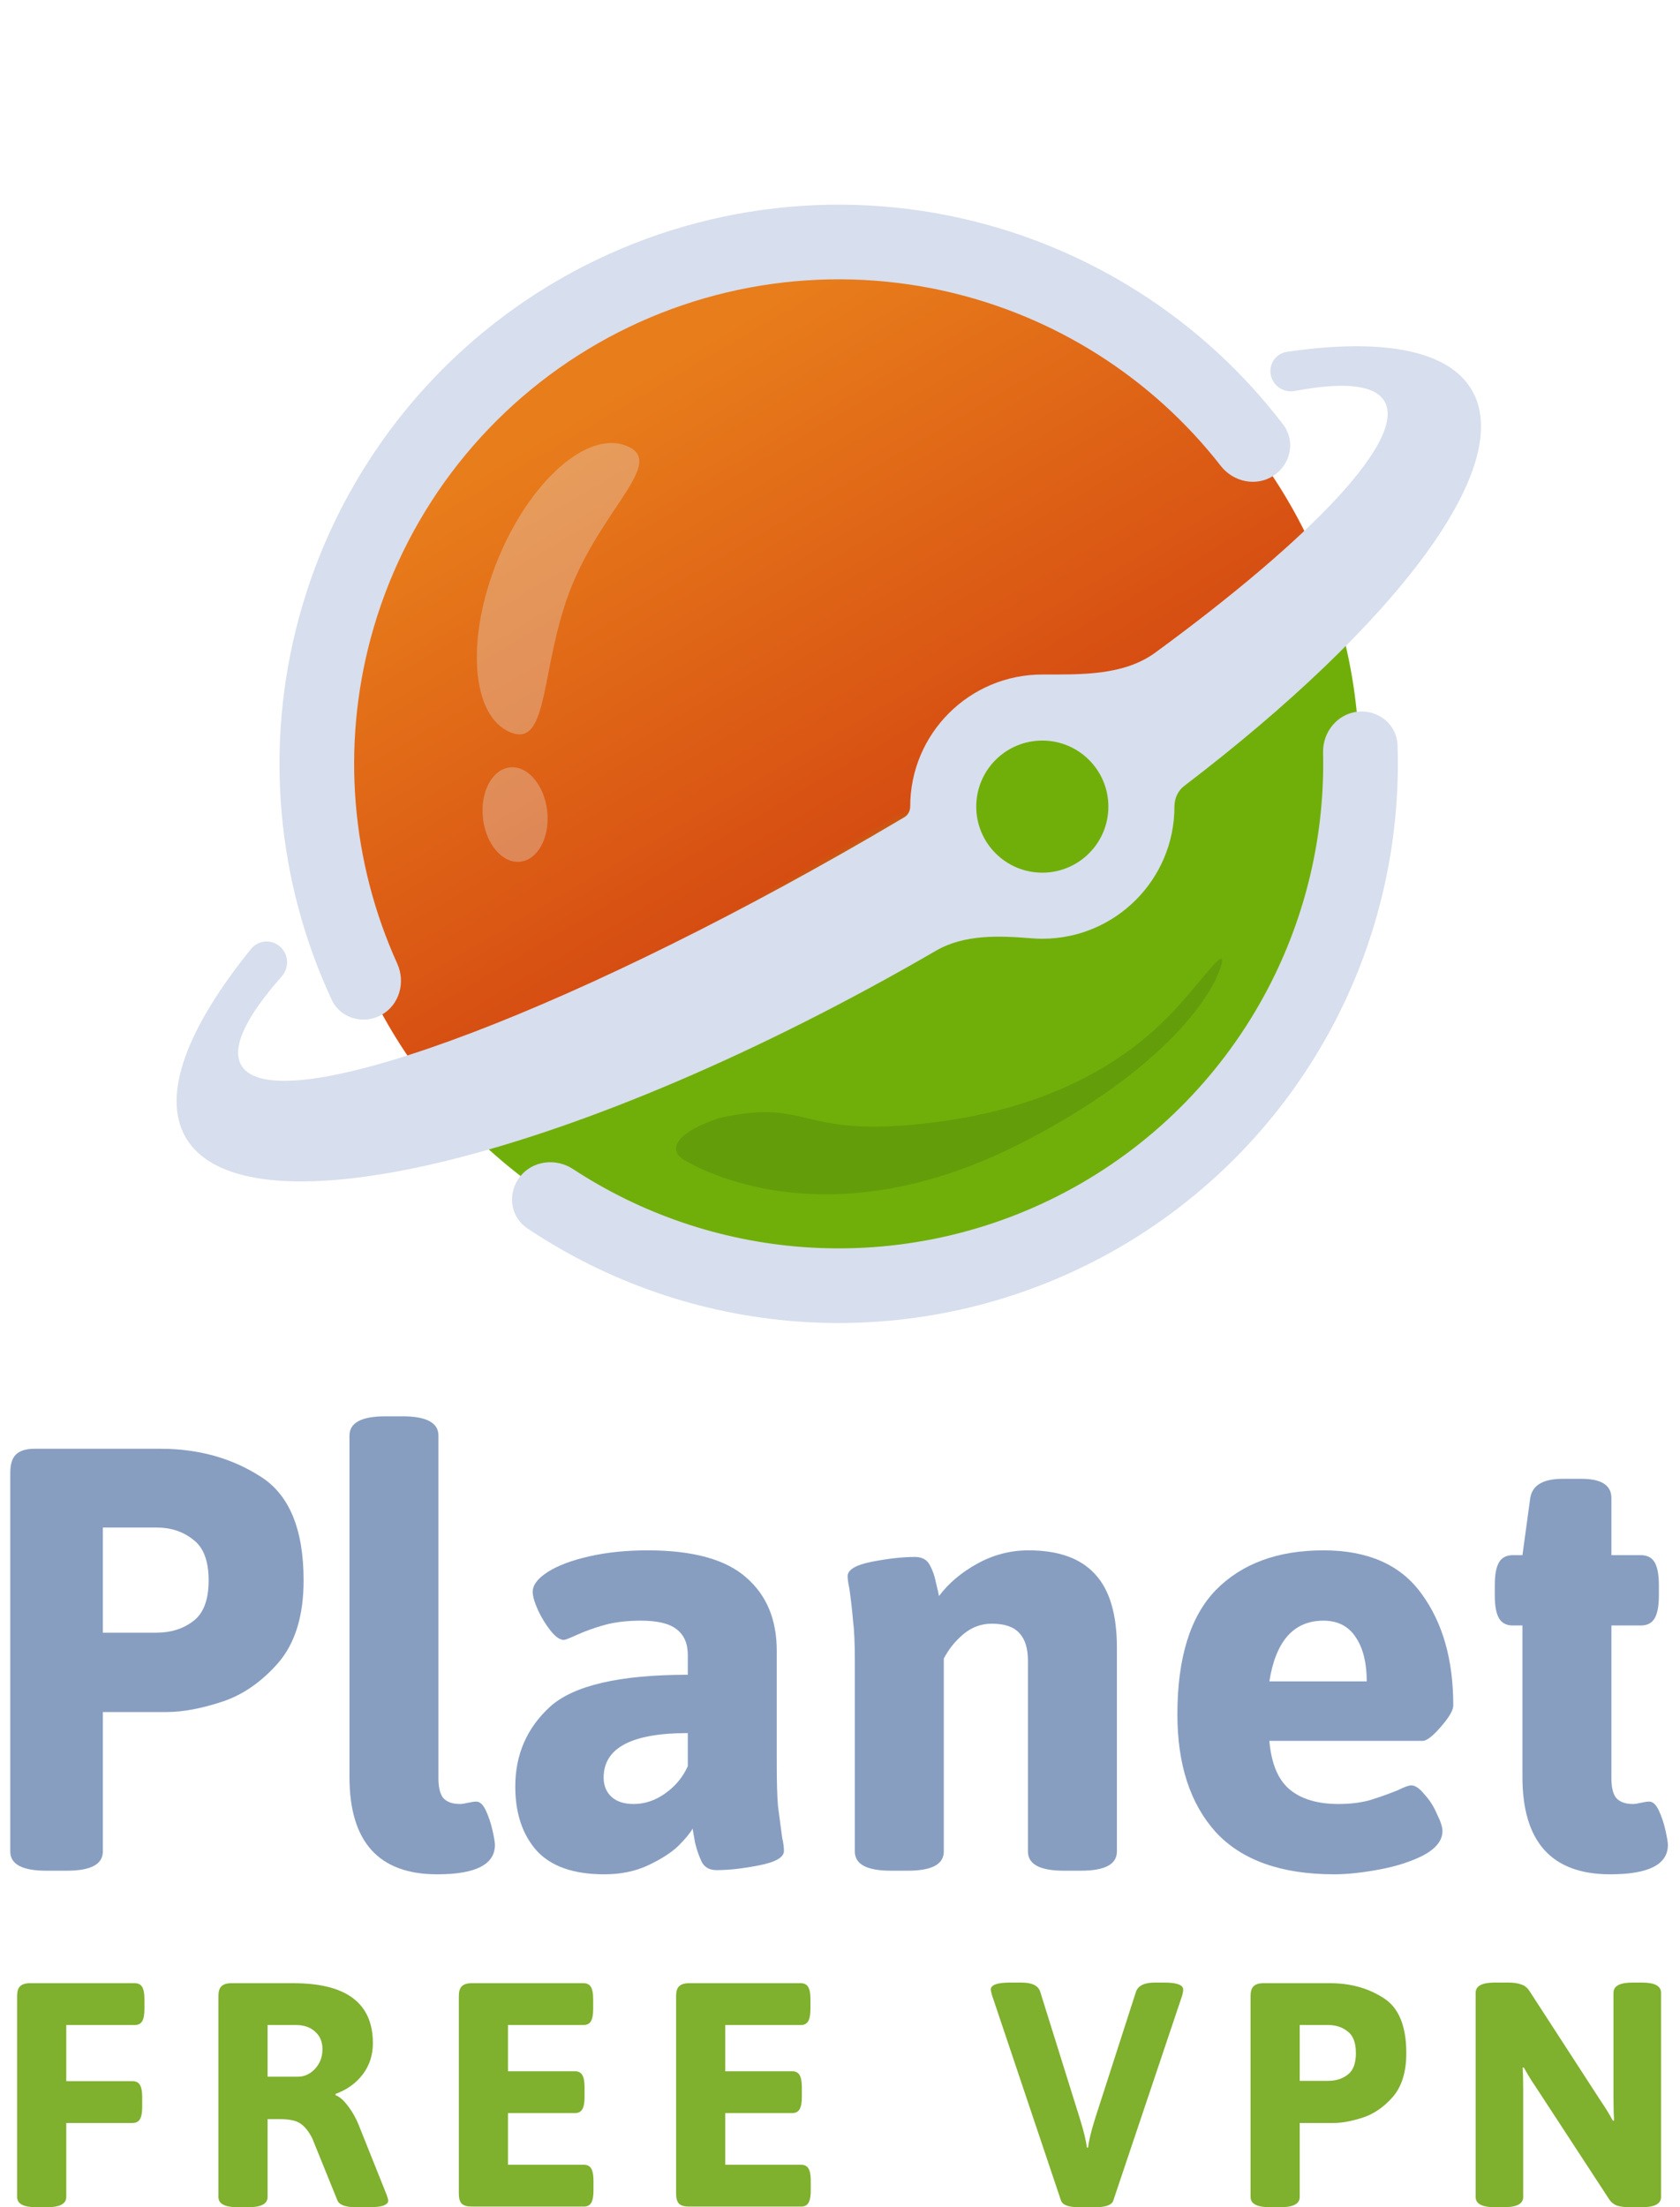 <svg width="102" height="134" viewBox="0 0 102 134" fill="none" xmlns="http://www.w3.org/2000/svg">
<ellipse cx="50.92" cy="46.373" rx="31.611" ry="31.609" fill="url(#paint0_linear_801_17158)"/>
<path fill-rule="evenodd" clip-rule="evenodd" d="M15.245 57.607C15.79 56.934 16.832 57.036 17.263 57.787C17.539 58.268 17.466 58.872 17.098 59.287C14.953 61.709 14.028 63.593 14.645 64.667C16.626 68.117 33.772 61.894 52.942 50.767C53.603 50.383 54.259 49.998 54.908 49.613C55.133 49.479 55.262 49.232 55.262 48.97C55.262 44.541 58.853 40.95 63.283 40.95C65.659 40.95 68.231 41.02 70.147 39.617C79.702 32.619 85.377 26.659 84.064 24.373C83.475 23.348 81.548 23.177 78.626 23.735C78.1 23.835 77.561 23.602 77.295 23.137C76.875 22.407 77.303 21.481 78.136 21.359C83.876 20.519 87.947 21.221 89.374 23.705C92.046 28.359 84.692 37.959 71.891 47.721C71.506 48.015 71.305 48.487 71.305 48.97C71.305 53.4 67.713 56.991 63.283 56.991C63.061 56.991 62.84 56.982 62.623 56.964C60.649 56.803 58.547 56.721 56.834 57.715C35.265 70.234 14.865 75.305 11.267 69.041C9.791 66.471 11.374 62.39 15.245 57.607Z" fill="#D7DEED"/>
<ellipse cx="63.283" cy="48.97" rx="4.011" ry="4.01" fill="#70AF09"/>
<g opacity="0.32">
<path d="M34.72 35.563C32.775 40.366 33.389 45.432 31.002 44.465C28.616 43.499 28.259 38.822 30.204 34.018C32.15 29.215 35.661 26.104 38.047 27.071C40.434 28.037 36.666 30.759 34.72 35.563Z" fill="#E5E5E5"/>
<path d="M33.222 49.237C33.396 50.819 32.664 52.197 31.586 52.316C30.509 52.434 29.495 51.248 29.321 49.666C29.147 48.084 29.88 46.706 30.957 46.588C32.034 46.469 33.049 47.656 33.222 49.237Z" fill="#E5E5E5"/>
</g>
<path d="M41.586 70.454C40.488 69.819 41.014 68.756 43.682 67.871C49.308 66.637 48.359 69.133 56.455 68.172C64.551 67.212 68.819 63.875 70.969 61.679C72.689 59.923 74.278 57.546 74.202 58.385C73.836 60.169 70.881 64.87 61.989 69.407C50.875 75.079 43.271 71.427 41.586 70.454Z" fill="#080F1B" fill-opacity="0.11"/>
<path d="M77.331 28.872C78.374 28.181 78.665 26.77 77.906 25.775C73.08 19.452 66.167 15.004 58.36 13.251C49.813 11.331 40.854 12.79 33.358 17.321C25.861 21.852 20.406 29.105 18.133 37.565C16.056 45.292 16.782 53.48 20.137 60.691C20.665 61.826 22.05 62.224 23.147 61.622C24.244 61.02 24.636 59.645 24.12 58.505C21.321 52.323 20.736 45.338 22.509 38.74C24.479 31.41 29.206 25.125 35.702 21.199C42.198 17.273 49.96 16.009 57.367 17.672C64.033 19.169 69.946 22.934 74.119 28.285C74.888 29.272 76.288 29.564 77.331 28.872Z" fill="#D7DEED"/>
<path d="M31.558 71.452C30.793 72.442 30.972 73.872 32.012 74.569C36.872 77.828 42.504 79.782 48.364 80.225C54.98 80.724 61.597 79.274 67.397 76.054C73.198 72.834 77.928 67.986 81.003 62.107C83.727 56.9 85.046 51.087 84.85 45.239C84.808 43.988 83.69 43.08 82.444 43.205C81.199 43.33 80.3 44.441 80.329 45.692C80.445 50.657 79.3 55.584 76.987 60.007C74.322 65.101 70.224 69.302 65.198 72.092C60.172 74.882 54.438 76.138 48.706 75.706C43.728 75.33 38.941 73.696 34.788 70.972C33.741 70.286 32.323 70.461 31.558 71.452Z" fill="#D7DEED"/>
<path d="M2.201 134C1.427 134 1.039 133.793 1.039 133.38V121.175C1.039 120.904 1.097 120.711 1.213 120.594C1.343 120.465 1.543 120.401 1.814 120.401H8.188C8.395 120.401 8.543 120.478 8.634 120.633C8.724 120.788 8.769 121.033 8.769 121.369V121.97C8.769 122.306 8.724 122.551 8.634 122.706C8.543 122.861 8.395 122.938 8.188 122.938H4.023V126.348H8.052C8.259 126.348 8.408 126.425 8.498 126.58C8.588 126.735 8.634 126.981 8.634 127.317V127.917C8.634 128.253 8.588 128.498 8.498 128.653C8.408 128.808 8.259 128.886 8.052 128.886H4.023V133.38C4.023 133.793 3.635 134 2.86 134H2.201Z" fill="#7FB02E"/>
<path d="M14.425 134C13.65 134 13.262 133.793 13.262 133.38V121.175C13.262 120.904 13.321 120.711 13.437 120.594C13.566 120.465 13.766 120.401 14.037 120.401H17.815C21.031 120.401 22.639 121.615 22.639 124.043C22.639 124.766 22.433 125.399 22.02 125.941C21.619 126.471 21.07 126.864 20.373 127.123V127.2C20.618 127.291 20.87 127.51 21.128 127.859C21.387 128.195 21.6 128.569 21.768 128.983L23.473 133.244C23.537 133.412 23.569 133.535 23.569 133.613C23.569 133.729 23.473 133.826 23.279 133.903C23.085 133.968 22.794 134 22.407 134H21.613C20.98 134 20.605 133.864 20.489 133.593L18.958 129.816C18.739 129.389 18.5 129.092 18.242 128.924C17.996 128.744 17.583 128.653 17.002 128.653H16.246V133.38C16.246 133.793 15.859 134 15.084 134H14.425ZM18.087 126.077C18.487 126.077 18.836 125.915 19.133 125.592C19.43 125.269 19.578 124.876 19.578 124.411C19.578 123.959 19.43 123.603 19.133 123.345C18.849 123.074 18.455 122.938 17.951 122.938H16.246V126.077H18.087Z" fill="#7FB02E"/>
<path d="M28.633 133.961C28.361 133.961 28.161 133.903 28.032 133.787C27.916 133.658 27.858 133.458 27.858 133.186V121.175C27.858 120.904 27.916 120.711 28.032 120.594C28.161 120.465 28.361 120.401 28.633 120.401H35.433C35.64 120.401 35.788 120.478 35.879 120.633C35.969 120.788 36.014 121.033 36.014 121.369V121.97C36.014 122.306 35.969 122.551 35.879 122.706C35.788 122.861 35.64 122.938 35.433 122.938H30.841V125.747H34.91C35.117 125.747 35.265 125.825 35.355 125.98C35.446 126.135 35.491 126.38 35.491 126.716V127.317C35.491 127.652 35.446 127.898 35.355 128.053C35.265 128.208 35.117 128.285 34.91 128.285H30.841V131.423H35.452C35.659 131.423 35.807 131.501 35.898 131.656C35.988 131.811 36.033 132.056 36.033 132.392V132.993C36.033 133.328 35.988 133.574 35.898 133.729C35.807 133.884 35.659 133.961 35.452 133.961H28.633Z" fill="#7FB02E"/>
<path d="M41.824 133.961C41.553 133.961 41.353 133.903 41.224 133.787C41.108 133.658 41.049 133.458 41.049 133.186V121.175C41.049 120.904 41.108 120.711 41.224 120.594C41.353 120.465 41.553 120.401 41.824 120.401H48.624C48.831 120.401 48.98 120.478 49.07 120.633C49.16 120.788 49.206 121.033 49.206 121.369V121.97C49.206 122.306 49.16 122.551 49.07 122.706C48.98 122.861 48.831 122.938 48.624 122.938H44.033V125.747H48.101C48.308 125.747 48.457 125.825 48.547 125.98C48.637 126.135 48.683 126.38 48.683 126.716V127.317C48.683 127.652 48.637 127.898 48.547 128.053C48.457 128.208 48.308 128.285 48.101 128.285H44.033V131.423H48.644C48.85 131.423 48.999 131.501 49.09 131.656C49.18 131.811 49.225 132.056 49.225 132.392V132.993C49.225 133.328 49.18 133.574 49.09 133.729C48.999 133.884 48.85 133.961 48.644 133.961H41.824Z" fill="#7FB02E"/>
<path d="M65.502 134C64.869 134 64.507 133.864 64.417 133.593L60.232 121.137C60.18 120.956 60.154 120.84 60.154 120.788C60.154 120.504 60.548 120.362 61.336 120.362H62.014C62.66 120.362 63.041 120.549 63.157 120.924L65.56 128.614C65.805 129.402 65.947 129.99 65.986 130.377H66.064C66.102 129.99 66.244 129.402 66.49 128.614L68.969 120.924C69.099 120.549 69.48 120.362 70.113 120.362H70.674C71.449 120.362 71.837 120.504 71.837 120.788C71.837 120.878 71.817 120.995 71.779 121.137L67.594 133.593C67.504 133.864 67.142 134 66.509 134H65.502Z" fill="#7FB02E"/>
<path d="M77.091 134C76.316 134 75.928 133.793 75.928 133.38V121.175C75.928 120.904 75.987 120.711 76.103 120.594C76.232 120.465 76.432 120.401 76.703 120.401H80.772C81.986 120.401 83.058 120.698 83.988 121.292C84.918 121.873 85.383 122.99 85.383 124.643C85.383 125.78 85.112 126.664 84.569 127.297C84.027 127.917 83.419 128.337 82.748 128.556C82.076 128.776 81.482 128.886 80.966 128.886H78.912V133.38C78.912 133.793 78.524 134 77.749 134H77.091ZM80.636 126.329C81.101 126.329 81.495 126.206 81.818 125.96C82.154 125.715 82.322 125.276 82.322 124.643C82.322 124.01 82.154 123.571 81.818 123.326C81.495 123.067 81.101 122.938 80.636 122.938H78.912V126.329H80.636Z" fill="#7FB02E"/>
<path d="M90.755 134C89.98 134 89.593 133.793 89.593 133.38V120.982C89.593 120.568 89.98 120.362 90.755 120.362H91.588C91.898 120.362 92.157 120.401 92.363 120.478C92.57 120.543 92.738 120.678 92.867 120.885L97.226 127.607C97.484 127.982 97.717 128.363 97.924 128.75L98.001 128.731C97.975 128.434 97.962 127.995 97.962 127.413V120.982C97.962 120.568 98.35 120.362 99.125 120.362H99.687C100.462 120.362 100.849 120.568 100.849 120.982V133.38C100.849 133.793 100.462 134 99.687 134H98.95C98.64 134 98.382 133.968 98.175 133.903C97.969 133.826 97.801 133.684 97.672 133.477L93.216 126.658C92.957 126.283 92.725 125.902 92.518 125.515L92.441 125.534C92.467 125.831 92.48 126.27 92.48 126.852V133.38C92.48 133.793 92.092 134 91.317 134H90.755Z" fill="#7FB02E"/>
<path d="M2.814 113.571C1.354 113.571 0.624 113.182 0.624 112.404V89.415C0.624 88.904 0.734 88.539 0.952 88.32C1.196 88.076 1.573 87.955 2.084 87.955H9.747C12.034 87.955 14.053 88.514 15.805 89.633C17.557 90.728 18.433 92.832 18.433 95.946C18.433 98.087 17.922 99.754 16.9 100.945C15.878 102.113 14.735 102.904 13.47 103.317C12.204 103.731 11.085 103.938 10.112 103.938H6.244V112.404C6.244 113.182 5.514 113.571 4.054 113.571H2.814ZM9.492 99.121C10.368 99.121 11.11 98.89 11.718 98.428C12.351 97.965 12.667 97.138 12.667 95.946C12.667 94.754 12.351 93.927 11.718 93.465C11.11 92.978 10.368 92.735 9.492 92.735H6.244V99.121H9.492Z" fill="#879EC1"/>
<path d="M26.546 113.79C22.994 113.79 21.218 111.82 21.218 107.879V87.152C21.218 86.374 21.947 85.984 23.407 85.984H24.429C25.889 85.984 26.619 86.374 26.619 87.152V107.952C26.619 108.511 26.716 108.913 26.91 109.156C27.129 109.399 27.47 109.521 27.932 109.521C28.054 109.521 28.212 109.496 28.407 109.448C28.626 109.399 28.796 109.375 28.918 109.375C29.137 109.375 29.331 109.557 29.501 109.922C29.672 110.287 29.806 110.688 29.903 111.126C30 111.564 30.049 111.856 30.049 112.002C30.049 113.194 28.881 113.79 26.546 113.79Z" fill="#879EC1"/>
<path d="M36.686 113.79C34.813 113.79 33.438 113.304 32.562 112.331C31.711 111.357 31.285 110.068 31.285 108.463C31.285 106.516 31.991 104.899 33.402 103.609C34.837 102.32 37.623 101.675 41.759 101.675V100.471C41.759 99.766 41.527 99.243 41.065 98.902C40.627 98.561 39.91 98.391 38.912 98.391C38.085 98.391 37.355 98.476 36.722 98.647C36.114 98.817 35.567 99.011 35.08 99.23C34.594 99.449 34.314 99.559 34.241 99.559C33.998 99.559 33.73 99.376 33.438 99.011C33.146 98.647 32.891 98.233 32.672 97.771C32.453 97.284 32.343 96.907 32.343 96.64C32.343 96.226 32.647 95.825 33.256 95.435C33.864 95.046 34.703 94.73 35.774 94.487C36.844 94.243 38.024 94.122 39.313 94.122C42.063 94.122 44.058 94.669 45.298 95.764C46.539 96.834 47.16 98.318 47.16 100.216V107.076C47.16 108.195 47.184 109.046 47.233 109.63C47.306 110.214 47.391 110.859 47.488 111.564C47.561 111.88 47.597 112.148 47.597 112.367C47.597 112.756 47.099 113.048 46.101 113.243C45.128 113.437 44.264 113.535 43.51 113.535C43.072 113.535 42.768 113.364 42.598 113.024C42.428 112.659 42.294 112.27 42.197 111.856C42.123 111.443 42.075 111.163 42.05 111.017C41.904 111.284 41.613 111.637 41.175 112.075C40.737 112.489 40.129 112.878 39.35 113.243C38.572 113.608 37.684 113.79 36.686 113.79ZM38.474 109.521C39.155 109.521 39.8 109.302 40.408 108.864C41.017 108.426 41.467 107.879 41.759 107.222V105.215C38.352 105.215 36.65 106.115 36.65 107.915C36.65 108.402 36.808 108.791 37.124 109.083C37.44 109.375 37.89 109.521 38.474 109.521Z" fill="#879EC1"/>
<path d="M54.09 113.571C52.631 113.571 51.901 113.182 51.901 112.404V100.836C51.901 99.766 51.864 98.951 51.791 98.391C51.743 97.807 51.67 97.163 51.572 96.457C51.499 96.117 51.463 95.861 51.463 95.691C51.463 95.302 51.949 95.01 52.923 94.815C53.92 94.621 54.796 94.523 55.55 94.523C55.988 94.523 56.292 94.693 56.462 95.034C56.633 95.35 56.754 95.703 56.827 96.092C56.925 96.481 56.986 96.749 57.01 96.895C57.594 96.117 58.372 95.46 59.345 94.924C60.319 94.389 61.352 94.122 62.447 94.122C64.272 94.122 65.622 94.608 66.498 95.581C67.374 96.53 67.812 98.014 67.812 100.033V112.404C67.812 113.182 67.082 113.571 65.622 113.571H64.6C63.141 113.571 62.411 113.182 62.411 112.404V100.836C62.411 100.082 62.24 99.522 61.9 99.157C61.559 98.768 61 98.574 60.221 98.574C59.564 98.574 58.98 98.793 58.469 99.23C57.983 99.644 57.594 100.131 57.302 100.69V112.404C57.302 113.182 56.572 113.571 55.112 113.571H54.09Z" fill="#879EC1"/>
<path d="M81.009 113.79C77.798 113.79 75.401 112.939 73.82 111.236C72.263 109.509 71.484 107.125 71.484 104.084C71.484 100.654 72.263 98.136 73.82 96.53C75.401 94.924 77.579 94.122 80.352 94.122C83.053 94.122 85.035 94.998 86.301 96.749C87.59 98.501 88.235 100.763 88.235 103.536C88.235 103.828 87.979 104.266 87.468 104.85C86.982 105.409 86.617 105.689 86.374 105.689H77.068C77.189 107.076 77.603 108.061 78.309 108.645C79.014 109.229 79.999 109.521 81.265 109.521C81.946 109.521 82.566 109.448 83.126 109.302C83.685 109.132 84.269 108.925 84.877 108.681C85.267 108.487 85.534 108.39 85.68 108.39C85.924 108.39 86.191 108.572 86.483 108.937C86.799 109.277 87.055 109.679 87.249 110.141C87.468 110.579 87.578 110.92 87.578 111.163C87.578 111.722 87.201 112.209 86.447 112.622C85.692 113.012 84.792 113.304 83.746 113.498C82.7 113.693 81.788 113.79 81.009 113.79ZM82.98 102.077C82.98 100.958 82.761 100.07 82.323 99.413C81.885 98.732 81.228 98.391 80.352 98.391C78.552 98.391 77.457 99.62 77.068 102.077H82.98Z" fill="#879EC1"/>
<path d="M97.762 113.79C94.21 113.79 92.434 111.82 92.434 107.879V98.683H91.85C91.461 98.683 91.181 98.537 91.01 98.245C90.84 97.953 90.755 97.491 90.755 96.859V96.238C90.755 95.606 90.84 95.144 91.01 94.852C91.181 94.56 91.461 94.414 91.85 94.414H92.434L92.908 90.947C93.03 90.169 93.687 89.779 94.879 89.779H96.01C97.227 89.779 97.835 90.169 97.835 90.947V94.414H99.623C100.012 94.414 100.292 94.56 100.462 94.852C100.633 95.144 100.718 95.606 100.718 96.238V96.859C100.718 97.491 100.633 97.953 100.462 98.245C100.292 98.537 100.012 98.683 99.623 98.683H97.835V107.952C97.835 108.511 97.932 108.913 98.127 109.156C98.346 109.399 98.686 109.521 99.148 109.521C99.27 109.521 99.428 109.496 99.623 109.448C99.842 109.399 100.012 109.375 100.134 109.375C100.353 109.375 100.547 109.557 100.718 109.922C100.888 110.287 101.022 110.688 101.119 111.126C101.216 111.564 101.265 111.856 101.265 112.002C101.265 113.194 100.097 113.79 97.762 113.79Z" fill="#879EC1"/>
<defs>
<linearGradient id="paint0_linear_801_17158" x1="17.396" y1="-7.686" x2="65.213" y2="73.784" gradientUnits="userSpaceOnUse">
<stop offset="0.395" stop-color="#E87D1B"/>
<stop offset="0.72" stop-color="#D64D12"/>
<stop offset="0.75" stop-color="#70AF09"/>
</linearGradient>
</defs>
</svg>
